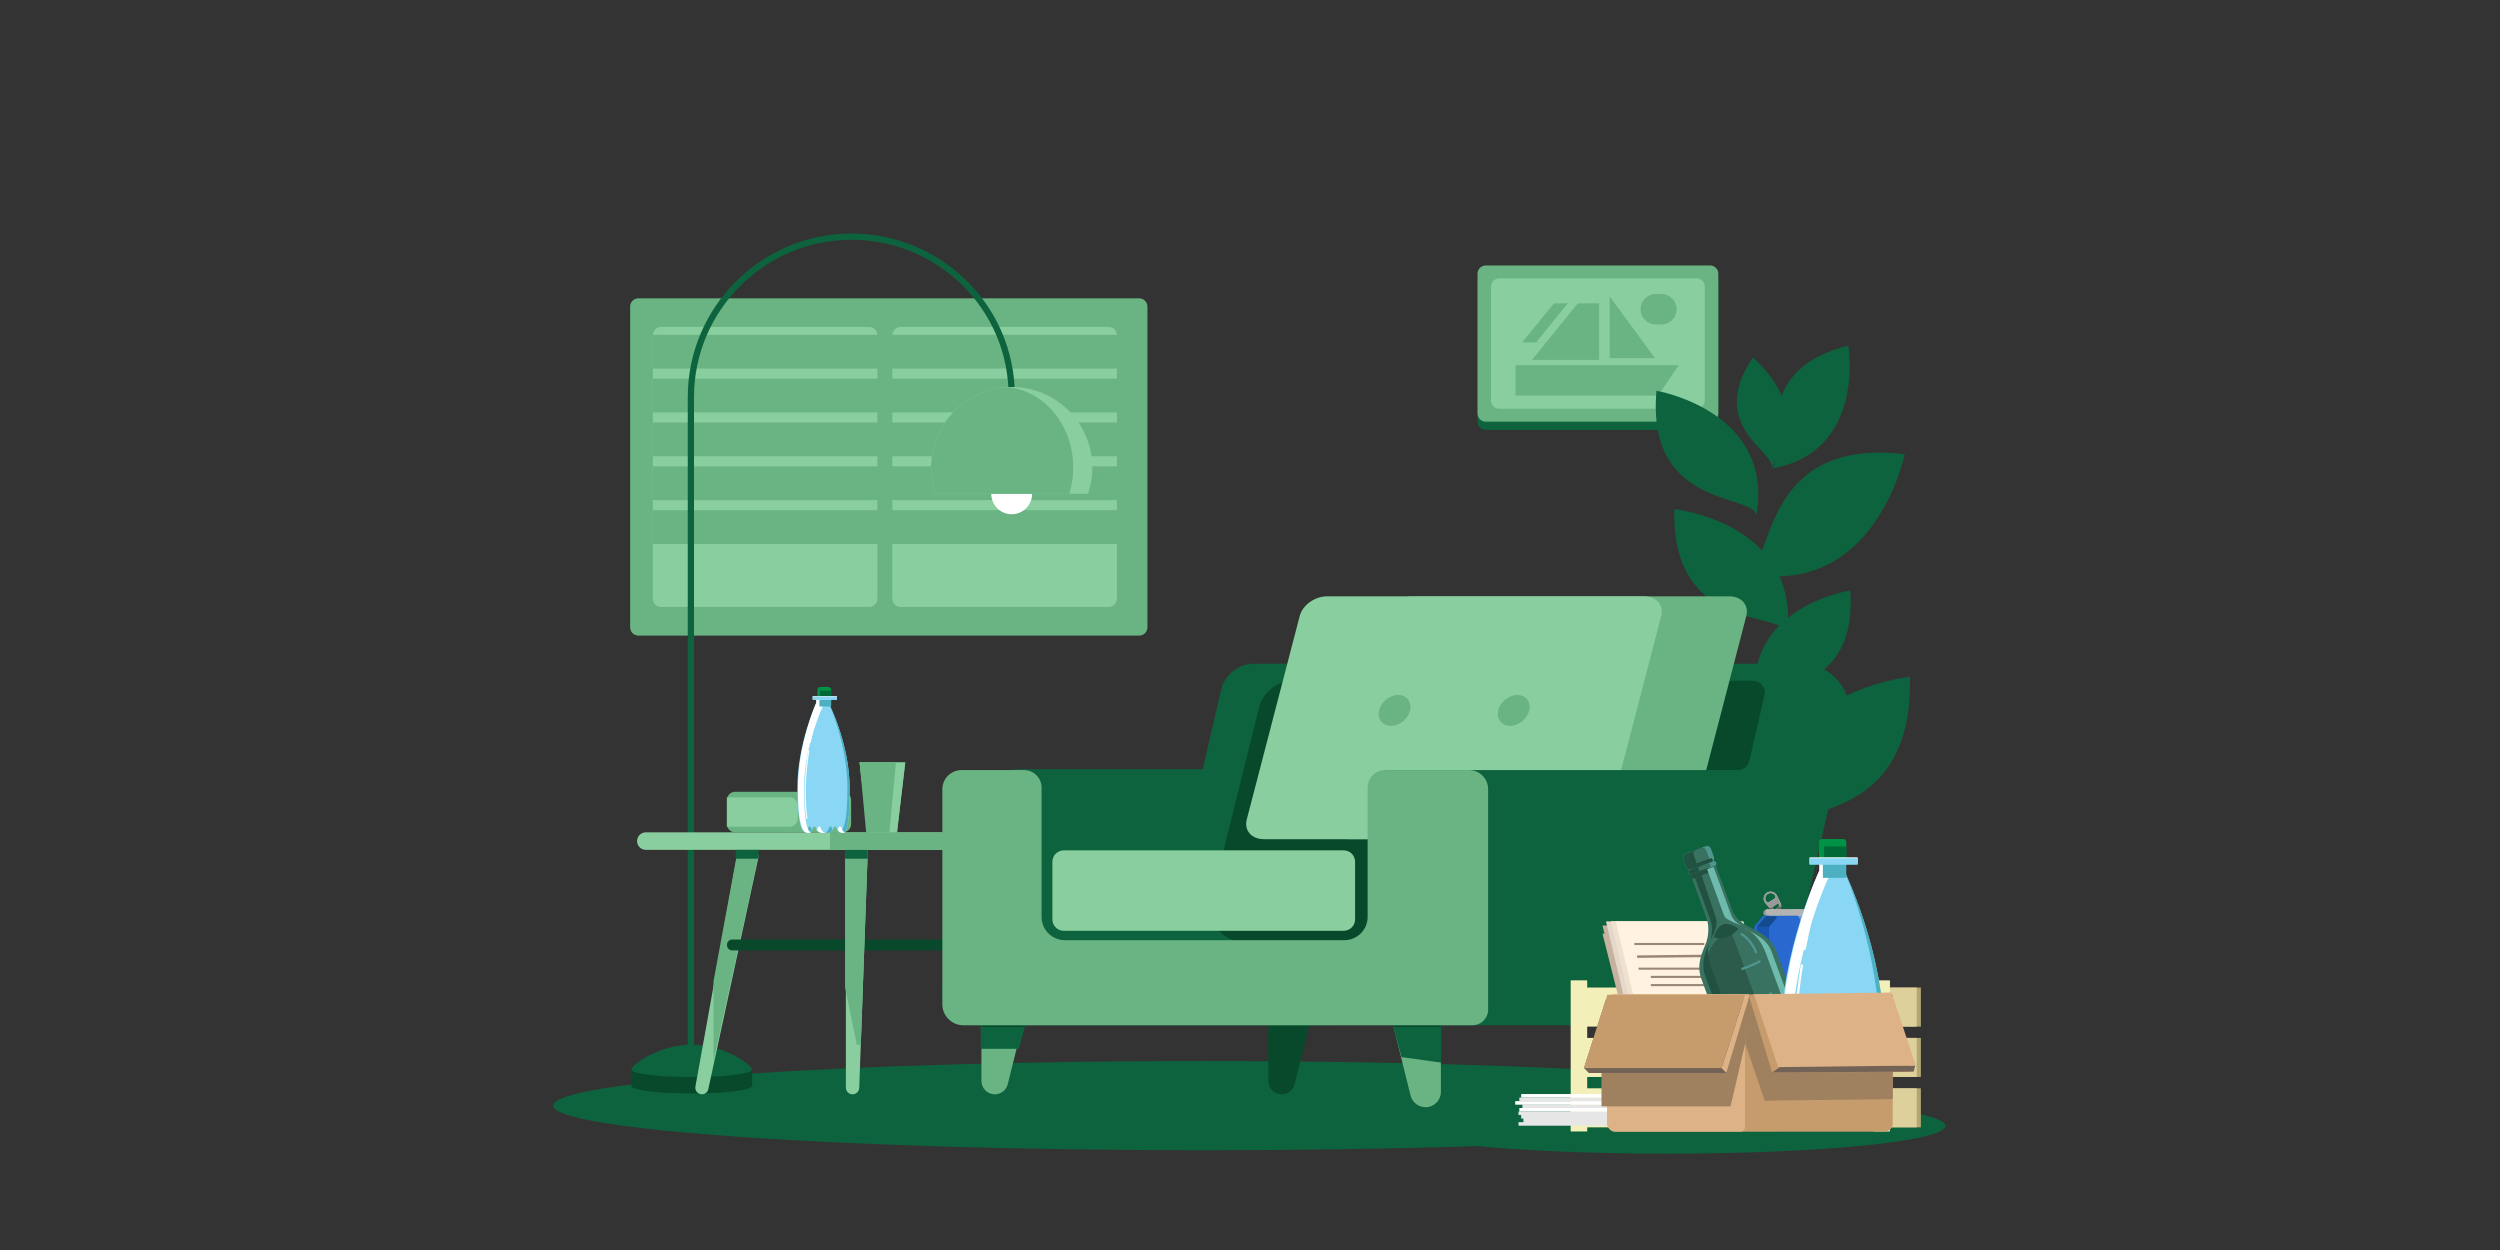<svg xmlns="http://www.w3.org/2000/svg" xmlns:xlink="http://www.w3.org/1999/xlink" width="1200" height="600" viewBox="0 0 1200 600">
    <rect x="0" y="0" width="1200" height="600" fill="#333333" stroke="none"/>
    <defs>
        <path id="prefix__a" d="M0 443.12L668.303 443.12 668.303 0 0 0z"/>
    </defs>
    <g fill="none" fill-rule="evenodd" transform="translate(265.52 110.64)">
        <path fill="#0D633E" d="M0 420.06c0 11.828 139.645 21.415 311.903 21.415 172.26 0 311.905-9.587 311.905-21.415s-139.645-21.415-311.905-21.415C139.645 398.645 0 408.232 0 420.06"/>
        <path fill="#0D633E" d="M401.206 429.762c0 7.377 59.792 13.358 133.547 13.358 73.758 0 133.55-5.981 133.55-13.358 0-7.376-59.792-13.357-133.55-13.357-73.755 0-133.547 5.981-133.547 13.357"/>
        <path fill="#08492C" d="M563.15 420.827c-3.391 0-6.345-2.308-7.164-5.598l-8.08-32.483c-1.16-4.657 2.363-9.164 7.162-9.164h8.081c4.077 0 7.38 3.305 7.38 7.382v32.483c0 4.075-3.303 7.38-7.38 7.38"/>
        <path fill="#69B482" d="M418.73 420.827c-3.391 0-6.345-2.308-7.164-5.598l-8.08-32.483c-1.16-4.657 2.363-9.164 7.162-9.164h8.081c4.077 0 7.38 3.305 7.38 7.382v32.483c0 4.075-3.303 7.38-7.38 7.38"/>
        <path fill="#0D633E" d="M426.24 399.413L426.24 373.067 400.699 373.067 407.201 396.775z"/>
        <path fill="#69B482" d="M40.892 194.435h240.401c2.18 0 3.947-1.766 3.947-3.947V36.513c0-2.179-1.766-3.947-3.947-3.947H40.892c-2.18 0-3.947 1.768-3.947 3.947v153.975c0 2.18 1.766 3.947 3.947 3.947"/>
        <path fill="#89CE9E" d="M51.782 180.701h99.908c2.18 0 3.947-1.766 3.947-3.946V50.246c0-2.178-1.766-3.946-3.947-3.946H51.782c-2.18 0-3.946 1.768-3.946 3.946v126.509c0 2.18 1.766 3.946 3.946 3.946M166.749 180.701h99.908c2.18 0 3.946-1.766 3.946-3.946V50.246c0-2.178-1.766-3.946-3.946-3.946h-99.908c-2.18 0-3.947 1.768-3.947 3.946v126.509c0 2.18 1.766 3.946 3.947 3.946"/>
        <mask id="prefix__b" fill="#fff">
            <use xlink:href="#prefix__a"/>
        </mask>
        <path fill="#69B482" d="M47.836 66.274L270.605 66.274 270.605 50.069 47.836 50.069zM47.836 87.322L270.605 87.322 270.605 71.117 47.836 71.117zM47.836 108.372L270.605 108.372 270.605 92.167 47.836 92.167zM47.836 129.421L270.605 129.421 270.605 113.216 47.836 113.216zM47.836 150.469L270.605 150.469 270.605 134.264 47.836 134.264z" mask="url(#prefix__b)"/>
        <path stroke="#0D633E" stroke-linecap="round" stroke-width="3" d="M220.092 79.255c0-42.318-34.673-76.295-76.993-76.295-42.318 0-76.992 34.636-76.992 76.956V392.8" mask="url(#prefix__b)"/>
        <path fill="#08492C" d="M37.493 410.617L95.505 410.617 95.505 402.724 37.493 402.724z" mask="url(#prefix__b)"/>
        <path fill="#0D633E" d="M37.493 402.724c0 2 12.987 3.621 29.006 3.621 16.02 0 29.006-1.622 29.006-3.62 0-2-12.986-11.898-29.006-11.898s-29.006 9.898-29.006 11.897" mask="url(#prefix__b)"/>
        <path fill="#08492C" d="M37.493 410.618c0 1.999 12.987 3.62 29.006 3.62 16.02 0 29.006-1.621 29.006-3.62 0-2-12.986-3.622-29.006-3.622s-29.006 1.623-29.006 3.622" mask="url(#prefix__b)"/>
        <path fill="#89CE9E" d="M44.476 297.294h218.018c2.326 0 4.21-1.885 4.21-4.211 0-2.327-1.884-4.211-4.21-4.211H44.476c-2.327 0-4.211 1.884-4.211 4.21 0 2.327 1.884 4.212 4.211 4.212" mask="url(#prefix__b)"/>
        <path fill="#69B482" d="M132.928 297.295L266.706 297.295 266.706 288.872 132.928 288.872z" mask="url(#prefix__b)"/>
        <path fill="#89CE9E" d="M71.387 414.63c1.501 0 2.796-1.06 3.094-2.532l24.007-111.023c.395-1.956-1.099-3.781-3.092-3.781h-4.002c-1.541 0-2.857 1.113-3.112 2.632L68.275 410.95c-.324 1.926 1.16 3.68 3.112 3.68" mask="url(#prefix__b)"/>
        <path fill="#69B482" d="M95.395 298.08h-4.001c-1.542 0-3.071.72-3.327 2.24L76.96 360.364v38.28l21.314-97.176c.394-1.955-.886-3.388-2.88-3.388" mask="url(#prefix__b)"/>
        <path fill="#08492C" d="M85.89 345.537h57.433c1.346 0 2.437-1.091 2.437-2.437v-.328c0-1.346-1.091-2.437-2.437-2.437H85.89c-1.346 0-2.437 1.091-2.437 2.437v.328c0 1.346 1.091 2.437 2.437 2.437" mask="url(#prefix__b)"/>
        <path fill="#08492C" d="M134.505 345.537h69c1.346 0 2.437-1.091 2.437-2.437v-.328c0-1.346-1.091-2.437-2.437-2.437h-69c-1.346 0-2.437 1.091-2.437 2.437v.328c0 1.346 1.091 2.437 2.437 2.437" mask="url(#prefix__b)"/>
        <path fill="#89CE9E" d="M143.706 414.63c1.73 0 3.15-1.371 3.209-3.102l4.108-114.234h-10.528v114.125c0 1.775 1.439 3.211 3.211 3.211" mask="url(#prefix__b)"/>
        <path fill="#69B482" d="M140.107 363.3L145.76 390.826 147.682 390.826 151.015 298.079 140.107 298.079zM211.98 414.635c2.946 0 5.514-2.007 6.224-4.864l7.021-28.227c1.007-4.045-2.054-7.962-6.224-7.962h-7.02c-3.543 0-6.414 2.873-6.414 6.413v28.226c0 3.543 2.871 6.414 6.413 6.414" mask="url(#prefix__b)"/>
        <path fill="#0D633E" d="M205.227 392.8L205.227 373.067 228.84 373.067 223.533 392.8z" mask="url(#prefix__b)"/>
        <path fill="#08492C" d="M349.674 414.635c2.946 0 5.514-2.007 6.224-4.864l7.021-28.227c1.007-4.045-2.054-7.962-6.224-7.962h-7.02c-3.543 0-6.414 2.873-6.414 6.413v28.226c0 3.543 2.871 6.414 6.413 6.414M426.11 382.356L403.389 382.356 401.206 373.583 426.11 373.583zM205.567 382.356L226.115 382.356 228.298 373.583 205.567 373.583z" mask="url(#prefix__b)"/>
        <path fill="#0D633E" d="M447.636 95.716h107.69c2.181 0 3.947-1.766 3.947-3.947V24.676c0-2.18-1.766-3.947-3.946-3.947H447.636c-2.18 0-3.947 1.767-3.947 3.947V91.77c0 2.181 1.766 3.947 3.947 3.947" mask="url(#prefix__b)"/>
        <path fill="#69B482" d="M447.636 91.767h107.69c2.181 0 3.947-1.766 3.947-3.947V20.727c0-2.18-1.766-3.947-3.946-3.947H447.636c-2.18 0-3.947 1.767-3.947 3.947V87.82c0 2.181 1.766 3.947 3.947 3.947" mask="url(#prefix__b)"/>
        <path fill="#89CE9E" d="M454.122 85.565h94.72c2.18 0 3.946-1.766 3.946-3.947V26.93c0-2.18-1.766-3.947-3.946-3.947h-94.72c-2.18 0-3.947 1.767-3.947 3.947v54.69c0 2.18 1.766 3.946 3.947 3.946" mask="url(#prefix__b)"/>
        <path fill="#69B482" d="M461.941 79.253L530.394 79.253 540.267 64.66 461.941 64.66zM465.148 53.709L487.407 53.709 487.407 34.966 480.36 34.966z" mask="url(#prefix__b)"/>
        <path fill="#89CE9E" d="M471.808 53.709L494.067 53.709 494.067 34.966 487.02 34.966z" mask="url(#prefix__b)"/>
        <path fill="#69B482" d="M469.835 62.095L502.053 62.095 502.053 34.966 491.853 34.966zM529.25 45.091h2.736c4.03 0 7.296-3.266 7.296-7.295 0-4.03-3.266-7.298-7.296-7.298h-2.737c-4.03 0-7.295 3.268-7.295 7.298s3.266 7.295 7.295 7.295M507.147 31.68L507.147 61.28 528.853 61.28z" mask="url(#prefix__b)"/>
        <path fill="#0D633E" d="M621.686 55.214s8.612 51.533-37.17 59.091c8.756-4.466-13.268-46.413 37.17-59.091" mask="url(#prefix__b)"/>
        <path fill="#0D633E" d="M648.74 107.411s-14.174 69.752-76.097 57.042c13.316-1.411 5.754-65.511 76.098-57.042M529.584 76.93s56.575 9.56 47.985 59.792c-1.491-10.694-52.934-2.891-47.985-59.792" mask="url(#prefix__b)"/>
        <path fill="#0D633E" d="M575.837 61.01s31.107 25.067 8.79 52.65c2.734-7.001-31.166-19.777-8.79-52.65M622.629 172.81s-52.274 7.886-45.18 54.297c1.55-9.825 48.81-1.8 45.18-54.296" mask="url(#prefix__b)"/>
        <path fill="#0D633E" d="M538.151 133.724s59.968 6.356 54.22 59.603c-2.262-11.118-55.716.406-54.22-59.603M651.245 214.215s-75.938 8.05-68.658 75.476c2.863-14.08 70.552.514 68.658-75.476" mask="url(#prefix__b)"/>
        <path fill="#0D633E" d="M599.177 207.96H456.854c-10.742 0-20.062 7.413-22.478 17.88l-29.408 127.377c-3.337 14.456 7.642 28.26 22.48 28.26H569.77c10.74 0 20.062-7.414 22.478-17.883l29.406-127.374c3.34-14.457-7.64-28.26-22.478-28.26" mask="url(#prefix__b)"/>
        <path fill="#08492C" d="M575.876 216.115h-35.17c-2.654 0-4.957 1.83-5.555 4.418l-7.268 31.476c-.825 3.574 1.889 6.984 5.555 6.984h35.17c2.657 0 4.96-1.831 5.556-4.418l7.267-31.477c.825-3.572-1.888-6.983-5.555-6.983" mask="url(#prefix__b)"/>
        <path fill="#0D633E" d="M397.309 258.564h-173.32c-7.61 0-14.212 5.25-15.923 12.667l-20.83 90.226c-2.364 10.242 5.412 20.02 15.922 20.02h173.32c7.61 0 14.212-5.253 15.923-12.667l20.83-90.227c2.365-10.241-5.412-20.02-15.922-20.02" mask="url(#prefix__b)"/>
        <path fill="#0D633E" d="M437.301 207.96H336.485c-7.609 0-14.211 5.25-15.922 12.666l-20.83 90.227c-2.367 10.242 5.412 20.02 15.922 20.02h100.816c7.609 0 14.212-5.253 15.922-12.667l20.831-90.229c2.364-10.24-5.413-20.017-15.923-20.017" mask="url(#prefix__b)"/>
        <path fill="#08492C" d="M431.054 216.115h-75.78c-7.767 0-14.599 5.36-16.477 12.925l-22.865 92.082c-2.595 10.452 5.168 20.43 15.893 20.43h75.78c7.767 0 14.599-5.36 16.477-12.926l22.865-92.082c2.597-10.45-5.168-20.43-15.893-20.43" mask="url(#prefix__b)"/>
        <path fill="#69B482" d="M381.95 292.166H534.2c5.872 0 11.733-4.225 13.09-9.436l25.421-97.692c1.356-5.212-2.307-9.437-8.181-9.437H412.28c-5.873 0-11.733 4.225-13.09 9.437l-25.42 97.692c-1.355 5.211 2.305 9.436 8.18 9.436" mask="url(#prefix__b)"/>
        <path fill="#89CE9E" d="M341.1 292.166h152.248c5.872 0 11.733-4.225 13.09-9.436l25.421-97.692c1.356-5.212-2.307-9.437-8.181-9.437H371.43c-5.874 0-11.735 4.225-13.09 9.437L332.92 282.73c-1.356 5.211 2.305 9.436 8.18 9.436" mask="url(#prefix__b)"/>
        <path fill="#0D633E" d="M399.393 303.631L572.993 303.631 572.993 258.994 399.393 258.994z" mask="url(#prefix__b)"/>
        <path fill="#69B482" d="M439.608 258.994H399.39c-4.665 0-8.446 3.78-8.446 8.446v62.07c0 6.126-5.01 11.138-11.137 11.138h-134.23c-6.125 0-11.138-5.012-11.138-11.137V267.44c0-4.665-3.78-8.446-8.446-8.446h-30.008c-5.048 0-9.178 4.13-9.178 9.176v103.278c0 5.515 4.513 10.029 10.028 10.029H441.31c4.128 0 7.475-3.347 7.475-7.477V268.17c0-5.046-4.128-9.176-9.176-9.176" mask="url(#prefix__b)"/>
        <path fill="#89CE9E" d="M245.099 336.14h134.354c3.021 0 5.472-2.452 5.472-5.473V303c0-3.023-2.45-5.474-5.472-5.474H245.1c-3.023 0-5.472 2.45-5.472 5.474v27.668c0 3.021 2.449 5.472 5.472 5.472" mask="url(#prefix__b)"/>
        <path fill="#69B482" d="M453.65 230.366c-.947 4.099 1.61 7.424 5.71 7.424s8.19-3.325 9.136-7.424c.947-4.099-1.61-7.424-5.709-7.424-4.098 0-8.19 3.325-9.136 7.424M396.46 230.366c-.947 4.099 1.61 7.424 5.71 7.424s8.19-3.325 9.136-7.424c.947-4.099-1.61-7.424-5.71-7.424-4.098 0-8.189 3.325-9.136 7.424" mask="url(#prefix__b)"/>
        <path fill="#FFF" d="M229.893 126.4c0 5.413-4.388 9.801-9.801 9.801s-9.802-4.388-9.802-9.801 4.389-9.802 9.802-9.802c5.413 0 9.801 4.389 9.801 9.802" mask="url(#prefix__b)"/>
        <path fill="#89CE9E" d="M256.72 126.4c1.335-3.947 2.093-8.16 2.093-12.53 0-22.337-18.912-40.286-41.598-38.645-17.042 1.234-31.417 13.936-34.99 30.644-1.554 7.266-.893 14.222 1.24 20.53h73.254z" mask="url(#prefix__b)"/>
        <path fill="#69B482" d="M217.606 75.207c-.13.008-.259.008-.39.018-17.043 1.234-31.418 13.936-34.99 30.644-1.555 7.266-.894 14.222 1.24 20.53h64.316c1.176-3.946 1.845-8.159 1.845-12.53 0-20.582-14.157-37.424-32.021-38.662" mask="url(#prefix__b)"/>
        <path fill="#F2F0B8" d="M492.372 382.128L637.687 382.128 637.687 363.381 492.372 363.381zM492.372 406.307L637.687 406.307 637.687 387.561 492.372 387.561zM492.372 430.487L637.687 430.487 637.687 411.74 492.372 411.74z" mask="url(#prefix__b)"/>
        <path fill="#B2A672" d="M639.66 382.128L656.506 382.128 656.506 363.381 639.66 363.381zM639.66 406.307L656.506 406.307 656.506 387.561 639.66 387.561zM639.66 430.487L656.506 430.487 656.506 411.74 639.66 411.74z" mask="url(#prefix__b)"/>
        <path fill="#DDD09B" d="M637.687 382.128L654.533 382.128 654.533 363.381 637.687 363.381zM637.687 406.307L654.533 406.307 654.533 387.561 637.687 387.561zM637.687 430.487L654.533 430.487 654.533 411.74 637.687 411.74z" mask="url(#prefix__b)"/>
        <path fill="#F2F0B8" d="M488.406 432.462L496.335 432.462 496.335 359.928 488.406 359.928zM633.722 432.462L641.651 432.462 641.651 359.928 633.722 359.928z" mask="url(#prefix__b)"/>
        <path fill="#E6E6E6" d="M463.368 429.697L510.071 429.697 510.071 427.996 463.368 427.996zM465.73 427.996L512.433 427.996 512.433 426.295 465.73 426.295zM464.649 426.295L511.352 426.295 511.352 424.594 464.649 424.594zM463.368 424.594L510.071 424.594 510.071 422.893 463.368 422.893z" mask="url(#prefix__b)"/>
        <path fill="#FFF" d="M463.763 422.893L510.466 422.893 510.466 421.192 463.763 421.192z" mask="url(#prefix__b)"/>
        <path fill="#E6E6E6" d="M465.237 421.192L511.94 421.192 511.94 419.491 465.237 419.491z" mask="url(#prefix__b)"/>
        <path fill="#FFF" d="M461.796 419.6L508.498 419.6 508.498 417.899 461.796 417.899z" mask="url(#prefix__b)"/>
        <path fill="#E6E6E6" d="M463.763 417.899L510.466 417.899 510.466 416.198 463.763 416.198z" mask="url(#prefix__b)"/>
        <path fill="#FFF" d="M464.649 416.198L511.352 416.198 511.352 414.497 464.649 414.497z" mask="url(#prefix__b)"/>
        <path fill="#FFF2E1" d="M507.713 331.627L531.049 430.293 591.09 430.293 568.959 331.627z" mask="url(#prefix__b)"/>
        <path fill="#C6B29E" d="M503.681 333.6L527.486 432.267 588.73 432.267 566.155 333.6z" mask="url(#prefix__b)"/>
        <path fill="#C6B29E" d="M503.681 337.547L527.486 432.267 588.73 432.267 566.155 337.547z" mask="url(#prefix__b)"/>
        <path fill="#E5D8CA" d="M505.353 331.627L528.69 430.293 588.73 430.293 566.599 331.627z" mask="url(#prefix__b)"/>
        <path fill="#EFE1D0" d="M507.713 331.627L531.049 430.293 591.09 430.293 568.959 331.627z" mask="url(#prefix__b)"/>
        <path fill="#FFF2E1" d="M510.073 331.627L533.409 430.293 593.45 430.293 571.319 331.627z" mask="url(#prefix__b)"/>
        <path stroke="#998675" d="M518.987 342.48L552.533 342.48" mask="url(#prefix__b)"/>
        <path stroke="#998675" stroke-width="1.196" d="M520.299 348.541L569.852 348.032" mask="url(#prefix__b)"/>
        <path stroke="#998675" d="M520.96 354.32L564.373 354.32M526.88 358.267L572.267 358.267M526.88 362.213L572.267 362.213" mask="url(#prefix__b)"/>
        <path fill="#2968CE" d="M606.844 333.705l-3.61-4.365c-.29-.369-.733-.586-1.205-.586h-20.38c-.459 0-.895.205-1.185.56l-3.6 4.383c-.224.274-.346.618-.346.973v38.918c0 .847.686 1.533 1.533 1.533h27.587c.847 0 1.533-.686 1.533-1.533v-38.936c0-.343-.116-.677-.327-.947" mask="url(#prefix__b)"/>
        <path fill="#CCC" d="M603.081 377.565h-22.354c-.996 0-1.936-.471-2.533-1.27l-1.735-2.325h30.654l-1.368 2.137c-.582.91-1.586 1.458-2.664 1.458" mask="url(#prefix__b)"/>
        <path fill="#7699DC" d="M601.867 373.272V335.31c0-.343-.533-.674-.744-.945l-4.612-6.705c-.29-.371-.943-1.952-1.413-1.952h3.33c.469 0 .913 1.58 1.205 1.952l5.776 6.022c.503.504.323 1.8.323 2.143l.521 37.342c0 .846-.047 1.241-.894 1.241l-3.796.154c.846 0 .304-.442.304-1.289" mask="url(#prefix__b)"/>
        <path fill="#999" d="M585.266 376.958s-1.636-2.771-1.788-2.923h-5.664l.922 1.39c.635.956 1.709 1.533 2.857 1.533h3.673z" mask="url(#prefix__b)"/>
        <path fill="#FFF" d="M599.483 377.169l2.009-3.282h4.763l-1.429 2.092c-.37.544-.947.913-1.596 1.024l-3.747.166z" mask="url(#prefix__b)"/>
        <path fill="#1755AF" d="M581.968 329.32c.055-.07.14-.11.229-.11h4.752c.246 0 .382.283.229.475l-3.452 4.317c-.043.052-.065.117-.065.182v39.557c0 .162-.13.292-.292.292h-5.26c-.163 0-.295-.13-.295-.292V334.55c0-.302.109-.592.308-.819l3.846-4.41z" mask="url(#prefix__b)"/>
        <path fill="#134B8E" d="M583.677 334.09l3.47-3.95c.317-.36.06-.93-.423-.93h-4.176c-.223 0-.436.096-.584.264l-4.15 4.71s3.096-.095 5.863-.095" mask="url(#prefix__b)"/>
        <path fill="#CCC" d="M583.034 318.359c1.284-.782 2.964-.286 3.619 1.067.201.413.065.912-.318 1.167l-2.682 1.784c-.39.26-.911.189-1.22-.164-1.037-1.192-.751-3.033.6-3.854m2.467 6.165l1.992-1.317c.408-.27.953.042.929.531-.036.718-.444 1.397-1.129 1.749-.533.272-1.138.296-1.671.098-.46-.17-.531-.791-.12-1.061m-3.635-1.705l2.744 3.155c.84.963 2.226 1.231 3.363.65 1.344-.69 1.892-2.327 1.233-3.687l-1.823-3.761c-.858-1.77-3.053-2.418-4.734-1.395-1.766 1.073-2.141 3.479-.783 5.038" mask="url(#prefix__b)"/>
        <path fill="#999" d="M583.034 318.49c1.284-.781 2.964-.286 3.619 1.068.201.412.065.911-.318 1.166l-2.682 1.784c-.39.26-.911.19-1.22-.164-1.037-1.192-.751-3.033.6-3.854m2.467 6.165l1.992-1.316c.408-.27.953.041.929.53-.036.719-.444 1.398-1.129 1.749-.533.272-1.138.296-1.671.098-.46-.17-.531-.79-.12-1.061m-3.635-1.705l2.744 3.155c.84.963 2.226 1.232 3.363.65 1.344-.69 1.892-2.327 1.233-3.685l-1.823-3.763c-.858-1.77-3.053-2.417-4.734-1.395-1.766 1.073-2.141 3.479-.783 5.038" mask="url(#prefix__b)"/>
        <path fill="#666" d="M587.973 326.754c-1.137.582-2.524.313-3.363-.65l-.813-.933 1.476-.201c-.092.286.026.627.348.748.532.197 1.138.173 1.671-.1.454-.232.772-.617.955-1.055l1.224-.166c-.042.967-.577 1.885-1.498 2.357" mask="url(#prefix__b)"/>
        <path fill="#E6E6E6" d="M601.595 328.684h-19.5c-.575 0-1.039-.464-1.039-1.038v-.322c0-.574.464-1.038 1.038-1.038h19.5c.573 0 1.039.464 1.039 1.038v.322c0 .574-.466 1.038-1.038 1.038" mask="url(#prefix__b)"/>
        <path fill="#999" d="M592.026 328.684h-9.932c-.574 0-1.038-.464-1.038-1.038v-.322c0-.574.464-1.038 1.038-1.038h9.932c.572 0 1.038.464 1.038 1.038v.322c0 .574-.466 1.038-1.038 1.038" mask="url(#prefix__b)"/>
        <path fill="#CCC" d="M599.184 328.684H584.09c-.573 0-1.038-.464-1.038-1.038v-.322c0-.574.465-1.038 1.038-1.038h15.094c.572 0 1.038.464 1.038 1.038v.322c0 .574-.466 1.038-1.038 1.038" mask="url(#prefix__b)"/>
        <path fill="#B3B3B3" d="M601.867 325.707v2.172c0 .805-1.139.774-1.595.774l-16.416.031c-.456 0-1.723 0-1.723-.805v-2.172h19.734z" mask="url(#prefix__b)"/>
        <path fill="#397260" d="M553.31 342.178c-1.884 4.75-4.703 10.126-2.136 17.14l23.198 63.404c.257.702.841 1.237 1.567 1.399 1.837.409 6.619.38 15.077-2.374l4.568-1.671c9.13-3.341 12.781-6.295 14.231-8.012.663-.785.83-1.877.474-2.846l-23.082-63.083c-2.567-7.015-8.258-9.231-12.732-11.702 0 0-6.431-2.388-8.706-8.602l-11.227-30.685-12.096 4.426 11.226 30.685c1.326 3.625.892 8.754-.363 11.921" mask="url(#prefix__b)"/>
        <path fill="#205141" d="M607.664 409c.668 1.827-5.826 5.882-14.504 9.059-8.681 3.175-16.259 4.268-16.926 2.441-.669-1.827 5.824-5.883 14.504-9.06 8.679-3.175 16.257-4.268 16.926-2.44" mask="url(#prefix__b)"/>
        <path fill="#397260" d="M602.882 412.153c.555 1.515-3.688 4.461-9.476 6.579-5.788 2.119-10.93 2.606-11.485 1.09-.554-1.517 2.935-6.52 8.723-8.638 5.787-2.118 11.684-.547 12.238.969" mask="url(#prefix__b)"/>
        <path fill="#2C5B4B" d="M565.118 335.568l29.83 81.524c-9.16 6.299-17.007 3.741-17.007 3.741l-24.987-66.264s-.54-12.746 12.164-19.001" mask="url(#prefix__b)"/>
        <path fill="#205141" d="M555.178 341.215c-1.843 4.72-4.628 9.975-2.098 16.89l22.49 61.463c.253.69.742 1.59 1.466 1.748 1.832.395 6.62 1.013 14.97-2.042l3.96-1.448c-8.347 3.052-13.173 2.448-15.005 2.054-.724-.156-1.249-1.044-1.503-1.735l-22.488-61.463c-2.53-6.915-3.635-10.747-1.792-15.467" mask="url(#prefix__b)"/>
        <path fill="#6EBAAD" d="M572.137 335.01c4.454 2.417 7.613 5.497 10.143 12.41l22.618 61.416c.253.692-.61 2.086-1.061 2.674-1.145 1.484-4.316 5.014-12.663 8.069l3.96-1.449c8.347-3.055 11.398-6.541 12.543-8.025.452-.588.035-1.514-.22-2.205l-22.487-61.463c-2.53-6.915-8.578-8.937-13.032-11.355" mask="url(#prefix__b)"/>
        <path stroke="#4E968F" stroke-linecap="round" stroke-width="1.111" d="M570.834 354.377c2.522-.846 5.44-2.005 8.268-3.54M570.407 337.732s4.732 2.676 6.94 8.706" mask="url(#prefix__b)"/>
        <path stroke="#4E968F" stroke-linecap="round" stroke-width="1.679" d="M584.375 366.505L585.23 368.838M587.506 375.061L598.89 406.173" mask="url(#prefix__b)"/>
        <path fill="#4E968F" d="M555.959 303.09l-9.57 3.502c-1.025.375-2.157-.152-2.532-1.176l-1.376-3.755c-.373-1.024.152-2.157 1.176-2.532l9.57-3.503c1.025-.373 2.158.152 2.533 1.176l1.373 3.756c.375 1.024-.15 2.156-1.174 2.531" mask="url(#prefix__b)"/>
        <path fill="#205141" d="M553.595 303.955l-7.207 2.636c-1.024.375-2.157-.15-2.532-1.174l-1.375-3.757c-.373-1.023.152-2.157 1.176-2.53l7.207-2.639c1.024-.373 2.157.152 2.531 1.176l1.374 3.756c.375 1.024-.15 2.157-1.174 2.532" mask="url(#prefix__b)"/>
        <path fill="#397260" d="M553.595 303.955l-2.234.816c-1.024.375-2.157-.151-2.532-1.174l-1.373-3.757c-.375-1.022.15-2.157 1.174-2.53l2.234-.819c1.024-.373 2.157.152 2.531 1.176l1.374 3.756c.375 1.024-.15 2.157-1.174 2.532" mask="url(#prefix__b)"/>
        <path fill="#397260" d="M557.734 304.796l-11.602 4.244c-.461.17-.974-.069-1.144-.53l-.146-.401c-.17-.464.067-.977.53-1.147l11.602-4.244c.464-.17.975.069 1.144.532l.146.401c.17.462-.067.975-.53 1.145" mask="url(#prefix__b)"/>
        <path fill="#4E968F" d="M557.734 304.796l-11.602 4.244c-.461.17-.974-.069-1.144-.53l-.146-.401c-.17-.464.067-.977.53-1.147l11.602-4.244c.464-.17.975.069 1.144.532l.146.401c.17.462-.067.975-.53 1.145" mask="url(#prefix__b)"/>
        <path fill="#205141" d="M552.954 306.545l-6.822 2.496c-.462.17-.975-.07-1.144-.533l-.146-.4c-.17-.462.069-.975.53-1.145l6.822-2.496c.462-.17.975.069 1.145.532l.146.401c.17.462-.067.975-.531 1.145" mask="url(#prefix__b)"/>
        <path fill="#397260" d="M554.908 305.83l-3.923 1.434c-.461.17-.974-.07-1.144-.53l-.146-.401c-.17-.464.069-.977.53-1.145l3.924-1.437c.463-.17.975.07 1.144.533l.146.4c.17.463-.067.976-.53 1.145" mask="url(#prefix__b)"/>
        <path fill="#205141" d="M555.36 308.02L546.695 311.191 545.935 309.113 554.6 305.942zM556.123 303.03l-8.858 3.241-.616-1.683 8.859-3.242c.375-.136.791.057.927.432l.119.324c.138.375-.056.79-.43.927" mask="url(#prefix__b)"/>
        <path fill="#6EBAAD" d="M553.903 306.614l8.057 22.02c.276.756.797 1.395 1.486 1.81 1.405.842 4.055 2.271 7.114 3.131-3.592-1.409-4.847-4.256-5.474-5.973-.63-1.715-8.095-22.119-8.095-22.119l-3.088 1.13z" mask="url(#prefix__b)"/>
        <path fill="#205141" d="M555.497 330.967l-7.89-21.562 3.235-1.184 7.138 21.361s2.101 3.337-2.465 10.796c0 0 1.63-4.906-.018-9.41M557.17 339.318c7.01 2.007 11.744-4.183 11.744-4.183s-8.839-7.32-11.744 4.183" mask="url(#prefix__b)"/>
        <path fill="#89D7F5" d="M619.627 307.168V303.2l-5.92-.723-5.92.723v3.968s-18.623 38.79-18.623 81.187 6.23 42.655 9.478 42.655c3.246 0 4.724-3.506 4.904-4.77.182-1.262 1.658-3.066 3.102 1.264 1.443 4.33 7.897 3.427 7.897 3.427s6.453.902 7.898-3.427c1.442-4.33 3.044-2.526 3.224-1.263.182 1.263 1.975 4.77 5.221 4.77 3.249 0 8.081-.26 8.081-42.656 0-42.397-19.342-81.187-19.342-81.187" mask="url(#prefix__b)"/>
        <path fill="#4DB0C1" d="M619.627 307.168V303.2l-7.274-.723-1.054.166 8.328.557v3.968s17.172 38.79 17.172 81.187c0 33.444-4.35 40.664-7.77 42.223.561.265 1.17.432 1.863.432 3.249 0 8.08-.258 8.08-42.655s-19.345-81.187-19.345-81.187M602.148 427.504c-1.442-4.33-3.09-2.526-3.27-1.263-.142.992-1.298 3.364-3.362 4.337.913.418 1.762.432 2.449.432 2.113 0 3.615-1.486 4.46-2.871-.103-.2-.2-.407-.277-.635M621.317 426.24c-.18-1.262-1.804-3.066-3.248 1.264-.898 2.695-3.752 3.362-5.78 3.482 1.24.073 2.172-.055 2.172-.055s5.794.8 7.651-2.766c-.462-.752-.732-1.478-.795-1.924" mask="url(#prefix__b)"/>
        <g fill="#FFF" mask="url(#prefix__b)">
            <g>
                <path d="M19.733 6.128V2.16l8.253-.723 3.524.166-5.857.557v3.968S6.5 44.918 6.5 87.315c0 33.444 3.359 40.664 6.779 42.223-.56.265-1.666.432-2.359.432-3.248 0-9.304-.258-9.304-42.655S19.733 6.128 19.733 6.128M39.17 126.464c1.442-4.33 3.09-2.526 3.27-1.263.142.992 1.298 3.364 3.362 4.337-.913.418-1.762.432-2.449.432-2.113 0-3.615-1.486-4.46-2.871.103-.2.2-.406.277-.635M20.001 125.2c.18-1.262 1.804-3.066 3.248 1.264.898 2.695 3.752 3.362 5.78 3.483-1.24.073-2.173-.056-2.173-.056s-5.793.8-7.65-2.766c.462-.752.732-1.478.795-1.924" transform="translate(588.053 301.04)"/>
            </g>
        </g>
        <path fill="#009245" d="M609.003 303.606h10.25c.794 0 1.438-.645 1.438-1.44v-8.635c0-.796-.644-1.441-1.439-1.441h-10.25c-.795 0-1.44.645-1.44 1.44v8.636c0 .795.645 1.44 1.44 1.44" mask="url(#prefix__b)"/>
        <path fill="#4DB0C1" d="M609.454 310.727L620.69 310.727 620.69 303.958 609.454 303.958z" mask="url(#prefix__b)"/>
        <path fill="#006837" d="M610.05 300.882L620.692 300.882 620.692 295.692 610.05 295.692z" mask="url(#prefix__b)"/>
        <path fill="#FFF" d="M603.055 304.008L626.149 304.008 626.149 300.882 603.055 300.882z" mask="url(#prefix__b)"/>
        <path fill="#89D7F5" d="M603.055 304.44L626.149 304.44 626.149 301.314 603.055 301.314z" mask="url(#prefix__b)"/>
        <path stroke="#FFF" stroke-linecap="round" stroke-width="1.097" d="M599.362 352.756c-3.023 18.8-4.967 42.188-1.835 64.465M605.816 322.397c-1.415 5.297-3.313 13.062-5.068 22.403M608.012 314.745s-.377 1.176-1 3.335" mask="url(#prefix__b)"/>
        <path fill="#C69C6D" d="M506.002 366.882h137.003v61.741c0 2.179-1.767 3.947-3.947 3.947h-129.11c-2.18 0-3.946-1.768-3.946-3.947v-61.741z" mask="url(#prefix__b)"/>
        <path fill="#DDB287" d="M508.172 366.882h61.712c1.2 0 2.171.97 2.171 2.17V430.4c0 1.198-.97 2.171-2.17 2.171h-59.952c-2.171 0-3.931-1.76-3.931-3.93v-59.588c0-1.2.973-2.17 2.17-2.17" mask="url(#prefix__b)"/>
        <path fill="#A0815F" d="M503.2 403.741L503.2 420.427 565.133 420.427 572.267 389.88 572.267 366.881z" mask="url(#prefix__b)"/>
        <path fill="#DDB287" d="M508.363 366.549L574.417 366.549 563.177 404.058 497.123 404.058z" mask="url(#prefix__b)"/>
        <path fill="#736357" d="M505.265 369.243L571.318 369.243 560.832 402.034 563.176 404.392 497.123 404.392 494.776 402.036z" mask="url(#prefix__b)"/>
        <path fill="#C69C6D" d="M506.002 366.882L572.055 366.882 560.815 402.031 494.762 402.031z" mask="url(#prefix__b)"/>
        <path fill="#A0815F" d="M643.005 367.094L574.418 366.549 572.056 375.042 572.213 390.355 581.529 417.688 643.005 416.946z" mask="url(#prefix__b)"/>
        <path fill="#C69C6D" d="M640.033 366.549L576.346 366.561 573.984 367.32 585.114 404.149 651.163 403.857z" mask="url(#prefix__b)"/>
        <path fill="#736357" d="M589.946 400.657L585.113 404.148 653.034 403.741 653.811 400.86z" mask="url(#prefix__b)"/>
        <path fill="#DDB287" d="M642.395 365.789L576.345 366.561 587.996 401.576 654.045 400.804z" mask="url(#prefix__b)"/>
        <path fill="#0D633E" d="M140.107 301.533L151.023 301.533 151.023 297.295 140.107 297.295zM87.636 301.533L98.552 301.533 98.552 297.295 87.636 297.295z" mask="url(#prefix__b)"/>
        <path fill="#69B482" d="M151.035 288.871L165.055 288.871 169.006 255.324 147.086 255.324z" mask="url(#prefix__b)"/>
        <path fill="#89CE9E" d="M151.035 288.871L165.055 288.871 169.006 255.324 147.086 255.324z" mask="url(#prefix__b)"/>
        <path fill="#69B482" d="M150.228 288.871L161.385 288.871 164.527 255.324 147.086 255.324zM87.338 288.87h51.743c2.18 0 3.946-1.765 3.946-3.946v-11.561c0-2.181-1.766-3.947-3.946-3.947H87.338c-2.18 0-3.947 1.766-3.947 3.947v11.561c0 2.18 1.766 3.947 3.947 3.947" mask="url(#prefix__b)"/>
        <path fill="#89CE9E" d="M83.391 286.189h30.076c2.18 0 3.946-1.766 3.946-3.947v-6.198c0-2.178-1.766-3.947-3.946-3.947H83.39v14.092z" mask="url(#prefix__b)"/>
        <path fill="#89D7F5" d="M132.213 226.687v-2.002l-2.96-.366-2.96.366v2.002s-9.077 19.58-9.077 40.979c0 21.4 3.305 21.53 4.945 21.53 1.638 0 2.465-1.77 2.556-2.407.09-.637.876-1.547 1.604.638.73 2.186 4.008 1.73 4.008 1.73s3.268.456 3.996-1.73c.728-2.185 1.543-1.275 1.634-.638.09.638.998 2.408 2.636 2.408 1.64 0 3.73-.13 3.73-21.531 0-21.4-10.112-40.979-10.112-40.979" mask="url(#prefix__b)"/>
        <path fill="#4DB0C1" d="M132.213 226.687v-2.002l-3.32-.366-.707.085 4.027.28v2.003s9.018 19.58 9.018 40.979c0 16.882-2.02 20.526-3.747 21.314.284.134.679.217 1.028.217 1.64 0 3.771-.13 3.771-21.531 0-21.4-10.07-40.979-10.07-40.979M124.091 287.427c-.728-2.186-1.559-1.274-1.65-.637-.073.501-.657 1.7-1.697 2.188.46.212.888.22 1.236.22 1.067 0 1.825-.75 2.251-1.449-.051-.103-.1-.205-.14-.322M133.767 286.79c-.091-.637-.91-1.549-1.64.637-.452 1.36-1.893 1.698-2.917 1.759.626.037 1.096-.028 1.096-.028s2.926.403 3.861-1.397c-.233-.379-.369-.746-.4-.97" mask="url(#prefix__b)"/>
        <g fill="#FFF" mask="url(#prefix__b)">
            <g>
                <path d="M9.867 2.608V.605L14.354.24l2.098.084-2.639.28v2.004S3.988 22.187 3.988 43.586c0 16.882 1.618 20.526 3.343 21.314-.282.134-.88.217-1.23.217-1.64 0-5.037-.13-5.037-21.531 0-21.399 8.803-40.978 8.803-40.978M20.321 63.348c.729-2.187 1.56-1.275 1.65-.638.073.501.657 1.7 1.697 2.189-.46.21-.888.219-1.235.219-1.068 0-1.825-.75-2.252-1.449.052-.102.1-.205.14-.321M10.646 62.71c.09-.637.91-1.549 1.64.638.451 1.36 1.892 1.697 2.916 1.758-.625.037-1.095-.028-1.095-.028s-2.926.403-3.862-1.397c.233-.379.37-.746.4-.97" transform="translate(116.427 224.08)"/>
            </g>
        </g>
        <path fill="#009245" d="M128.264 224.89h3.748c.795 0 1.438-.646 1.438-1.44v-2.933c0-.795-.643-1.44-1.438-1.44h-3.748c-.795 0-1.44.645-1.44 1.44v2.932c0 .795.645 1.44 1.44 1.44" mask="url(#prefix__b)"/>
        <path fill="#4DB0C1" d="M127.779 228.484L133.451 228.484 133.451 225.069 127.779 225.069z" mask="url(#prefix__b)"/>
        <path fill="#006837" d="M128.079 223.514L133.451 223.514 133.451 220.893 128.079 220.893z" mask="url(#prefix__b)"/>
        <path fill="#FFF" d="M124.549 225.092L136.205 225.092 136.205 223.514 124.549 223.514z" mask="url(#prefix__b)"/>
        <path fill="#89D7F5" d="M124.549 225.309L136.205 225.309 136.205 223.731 124.549 223.731z" mask="url(#prefix__b)"/>
        <path stroke="#FFF" stroke-linecap="round" stroke-width=".554" d="M122.685 249.698c-1.525 9.49-2.506 21.295-.926 32.539M125.943 234.375c-.715 2.673-1.672 6.592-2.558 11.307M127.05 230.512s-.19.594-.504 1.683" mask="url(#prefix__b)"/>
    </g>
</svg>
